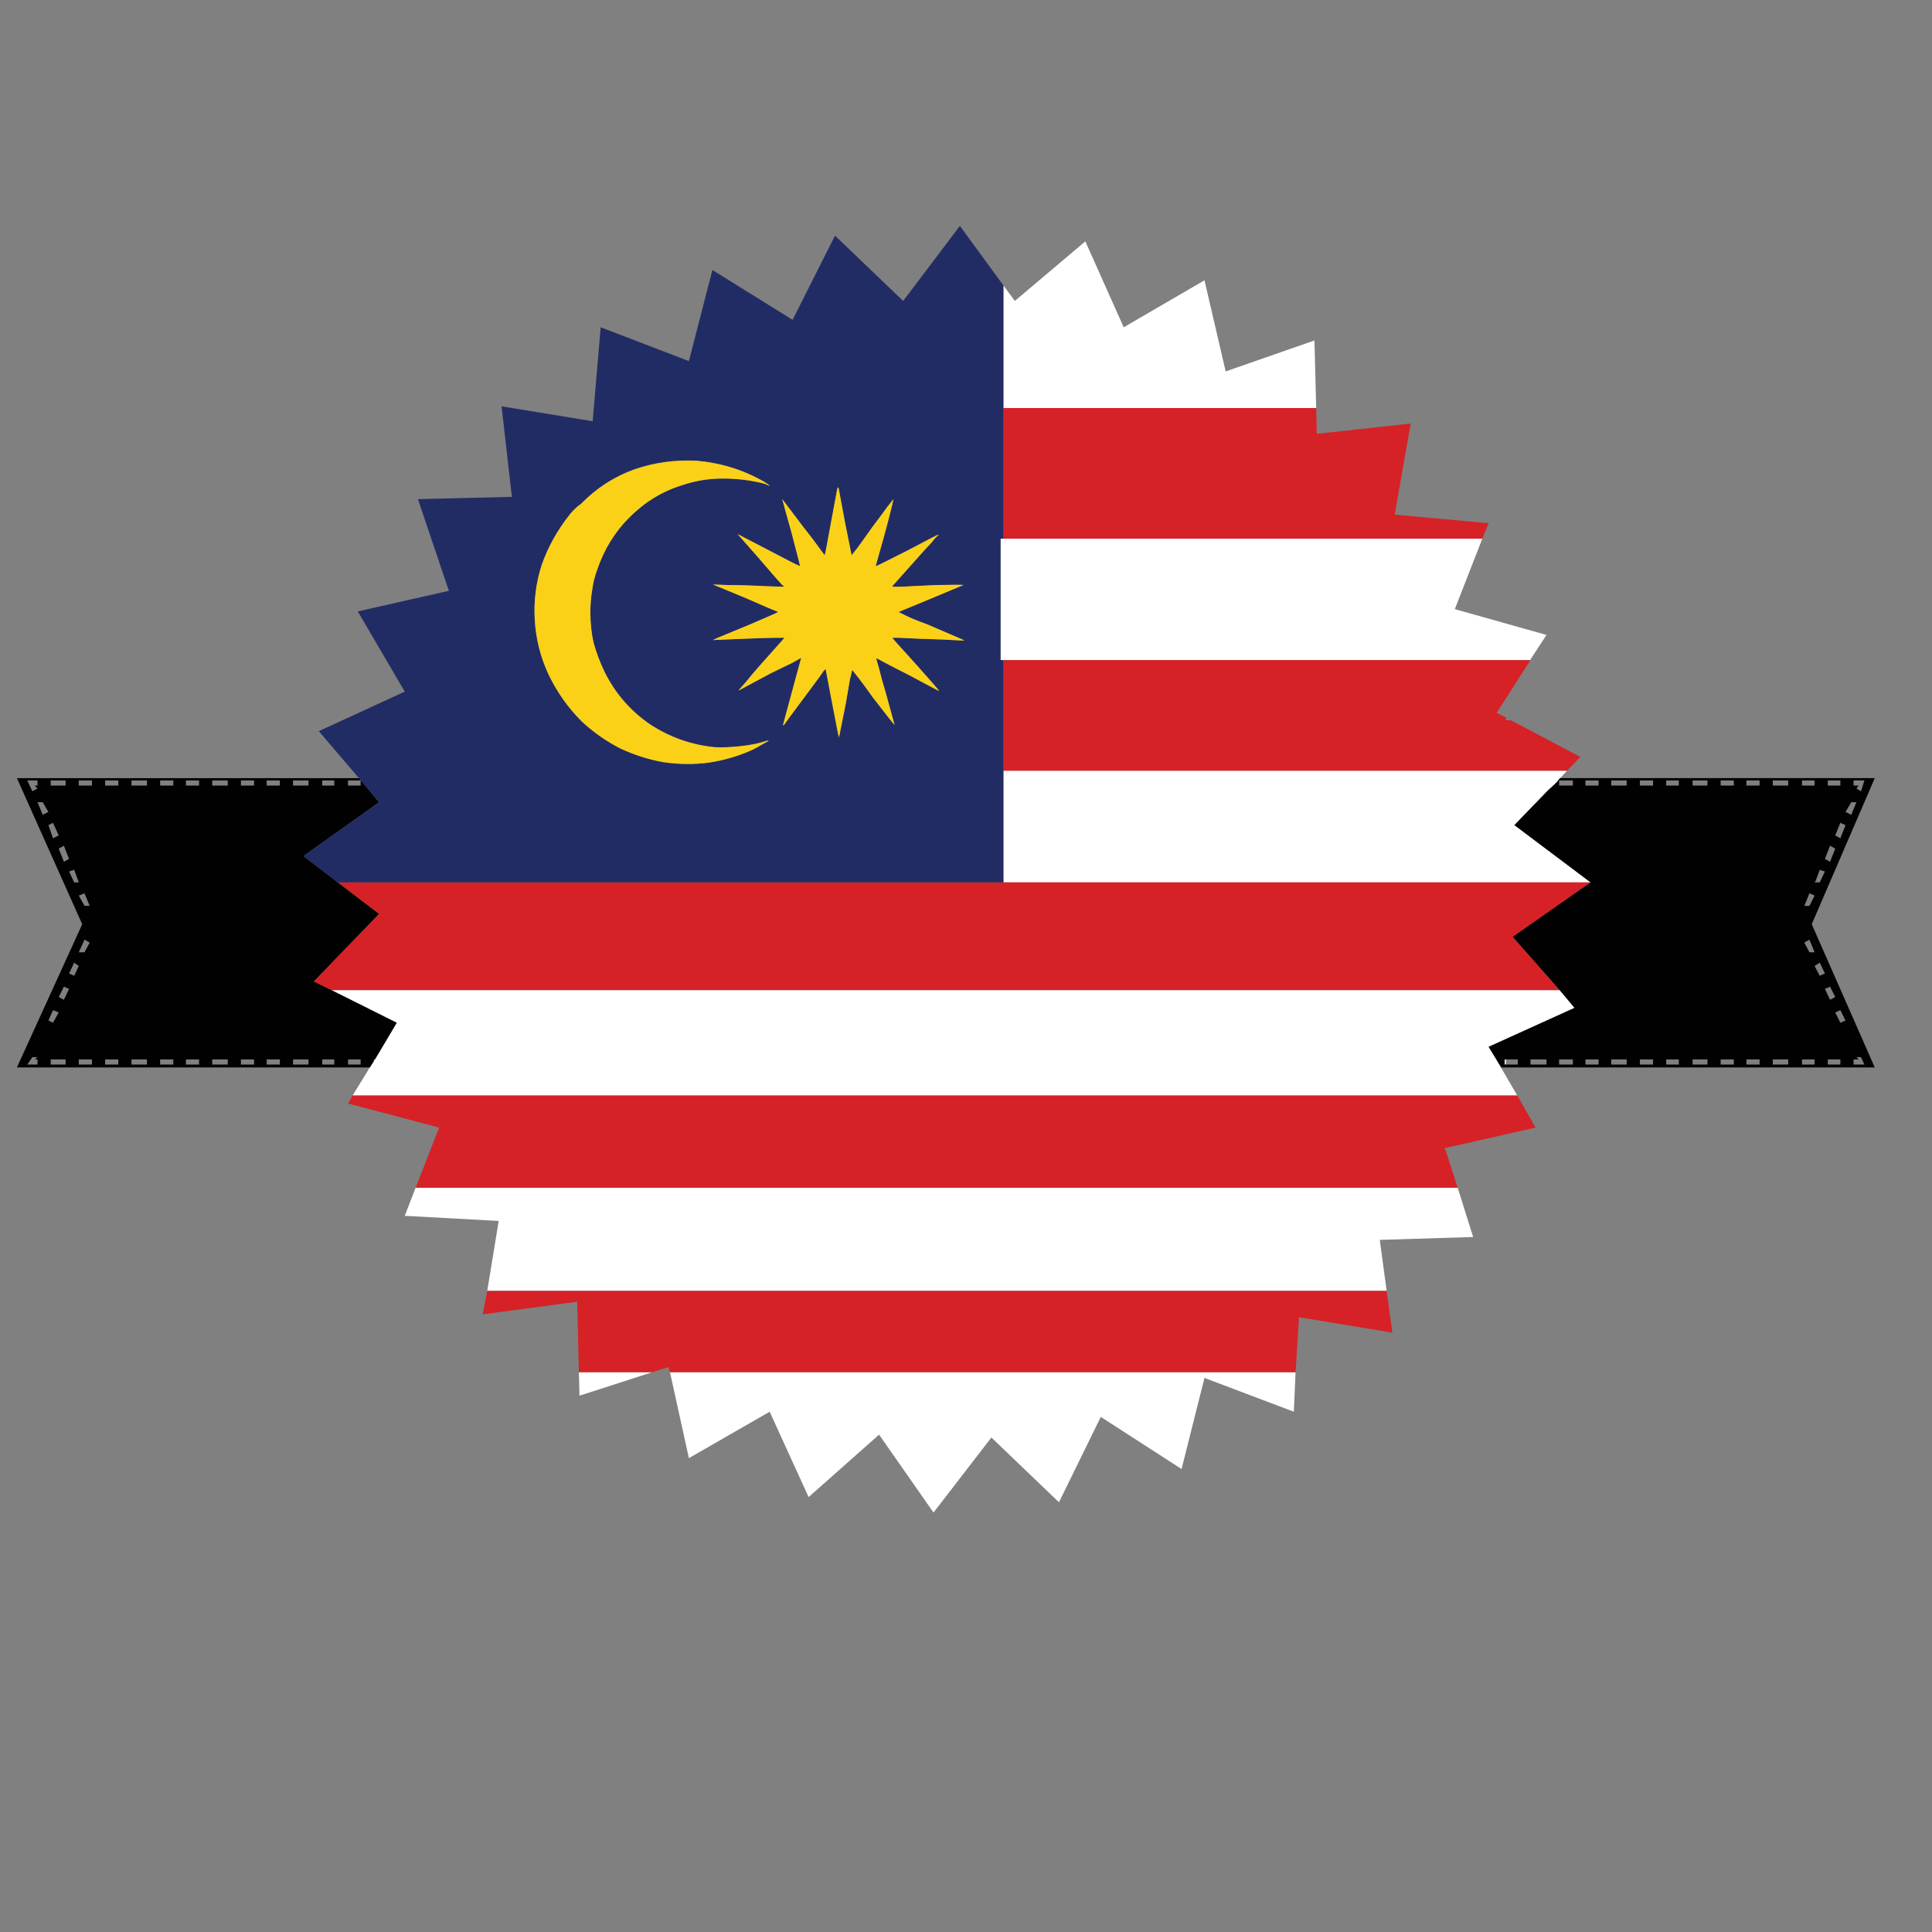 <?xml version="1.0" encoding="utf-8"?>
<!-- Generator: Adobe Illustrator 16.0.0, SVG Export Plug-In . SVG Version: 6.00 Build 0)  -->
<!DOCTYPE svg PUBLIC "-//W3C//DTD SVG 1.1//EN" "http://www.w3.org/Graphics/SVG/1.1/DTD/svg11.dtd">
<svg version="1.1" id="Layer_1" xmlns="http://www.w3.org/2000/svg" xmlns:xlink="http://www.w3.org/1999/xlink" x="0px" y="0px"
	 width="300px" height="300px" viewBox="0 0 300 300" enable-background="new 0 0 300 300" xml:space="preserve">
<rect x="0" y="0" width="300" height="300" fill="#808080" stroke="none"/>
<g>
	<path fill-rule="evenodd" clip-rule="evenodd" fill="#FFFFFF" d="M155.809,63.363V44.327l1.779,2.401l10.94-9.251l5.96,13.343
		l12.543-7.294l3.291,14.145l13.787-4.804l0.268,10.496H155.809z M235.601,170.111H54.754l2.669-4.359l0.623-0.979l0.178-0.268
		l3.38-5.693l-10.142-5.07h190.722l2.312,2.759l-13.344,6.05l0.979,1.6L235.601,170.111z M155.809,102.504h-0.445V83.645h0.445
		h74.366l-4.271,10.942l14.233,4.003l-2.49,3.825v0.089H155.809z M246.988,137.019h-91.18v-17.347h87.532l-1.068,1.158l-0.266,0.265
		l-0.179,0.268c-0.475,0.474-0.979,0.949-1.512,1.423c-1.72,1.779-3.44,3.558-5.16,5.337L246.988,137.019z M215.32,200.445H75.659
		l1.779-10.855l-14.588-0.799l1.689-4.359h161.81l2.403,7.65l-14.501,0.445L215.32,200.445z M104.035,213.076h97.141l-0.269,6.137
		l-13.876-5.248l-3.558,14.145l-12.542-8.094l-6.496,13.254l-10.495-10.053l-8.985,11.652l-8.452-12.098l-10.94,9.697l-6.05-13.256
		l-12.542,7.205L104.035,213.076z M89.893,213.076h11.385l-11.296,3.646L89.893,213.076z M233.822,164.506v0.801h-0.178v-0.801
		H233.822z"/>
	<path fill-rule="evenodd" clip-rule="evenodd" fill="#D62226" d="M235.601,170.111l2.848,4.98l-14.145,3.203l0.178,0.355
		l1.867,5.781H64.539l3.648-9.34l-14.145-3.736l0.711-1.244H235.601z M155.809,63.363h48.568l0.089,4.003l14.589-1.601l-2.49,14.145
		l14.588,1.334l-0.978,2.401h-74.366V63.363z M51.462,153.742l-2.757-1.334l10.142-10.497l-6.405-4.893h103.367h91.18l-12.098,8.451
		l7.294,8.273H51.462z M155.809,102.504h81.839l-5.249,8.184l1.424,0.711v0.444h0.8l10.765,5.693l-2.046,2.135h-87.532V102.504z
		 M201.176,213.076h-97.141l-0.266-0.801l-2.491,0.801H89.893l-0.268-10.941l-14.678,1.957l0.711-3.646H215.32l0.889,6.492
		l-14.5-2.402L201.176,213.076z"/>
	<path fill-rule="evenodd" clip-rule="evenodd" fill="#222C64" d="M155.809,137.019H52.442l-5.338-4.092l11.743-8.362l-3.113-3.735
		l-6.228-7.295l13.344-6.138l-7.294-12.454l14.144-3.202l-4.803-14.233l14.588-0.356l-1.601-14.055l14.144,2.313l1.246-14.588
		l13.699,5.248l3.647-14.144l12.454,7.74l6.583-13.077l10.586,10.141l8.807-11.653l6.761,9.251v19.036v20.282h-0.445v18.859h0.445
		v17.168V137.019z M124.763,81.866l-3.291-4.358c0,0.059,0.473,1.779,1.423,5.159c0.89,3.38,1.334,5.129,1.334,5.249
		c-0.061,0-0.12-0.03-0.179-0.089c-0.236-0.06-1.867-0.889-4.893-2.491l-4.625-2.402l3.291,3.736
		c2.135,2.491,3.352,3.884,3.648,4.181c0.118,0,0.177,0.059,0.177,0.178c0.059,0,0.088,0.029,0.088,0.088
		c-0.059,0-1.007-0.029-2.846-0.088c-2.194-0.119-4.15-0.178-5.871-0.178l-2.314-0.089l5.16,2.135
		c1.364,0.594,2.52,1.098,3.47,1.513l1.511,0.623c-0.059,0.059-1.541,0.711-4.447,1.956c-2.846,1.187-4.566,1.898-5.159,2.135
		l-0.535,0.267c0.059,0,1.425-0.059,4.094-0.178c2.846-0.118,4.713-0.177,5.603-0.177h1.423l-3.646,4.091
		c-0.949,1.068-1.779,2.046-2.49,2.936c-0.713,0.771-1.039,1.156-0.98,1.156l4.804-2.579c1.305-0.652,2.462-1.216,3.47-1.69
		l1.423-0.8l-2.846,10.497l0.266-0.178c0.179-0.296,1.246-1.75,3.204-4.359c1.779-2.372,2.728-3.677,2.846-3.914l0.268-0.267
		c0.059,0,0.089,0.029,0.089,0.088l0.978,5.16c0.654,3.44,1.008,5.22,1.067,5.338l0.179-0.891c0.118-0.652,0.415-2.134,0.89-4.447
		c0.238-1.364,0.444-2.58,0.622-3.647c0.238-0.949,0.356-1.454,0.356-1.513l0.979,1.246c0.651,0.83,1.395,1.838,2.224,3.024
		c2.194,2.846,3.32,4.269,3.381,4.269l-1.423-5.159c-0.417-1.364-0.742-2.55-0.98-3.559c-0.295-1.008-0.444-1.542-0.444-1.601
		c0-0.06,0.476,0.178,1.424,0.711c1.008,0.534,2.165,1.126,3.468,1.779c3.204,1.72,4.833,2.58,4.893,2.58
		c0-0.059-1.186-1.423-3.559-4.092c-2.489-2.728-3.735-4.121-3.735-4.18h0.356c0.238,0,0.474,0,0.711,0
		c2.195,0.118,4.419,0.208,6.671,0.267l3.381,0.178c0-0.06-0.149-0.148-0.444-0.267l-5.16-2.224
		c-1.78-0.652-2.996-1.156-3.647-1.512l-0.89-0.444c0.12-0.06,1.84-0.771,5.16-2.136l4.893-2.045c-0.061-0.059-1.481-0.059-4.271,0
		l-5.514,0.267c-0.651,0-1.038,0-1.157,0c-0.059,0-0.089-0.029-0.089-0.088c0.119-0.119,1.838-2.047,5.16-5.782
		c0.593-0.594,1.067-1.127,1.423-1.602l0.622-0.622c0-0.06-0.504,0.177-1.512,0.711c-1.01,0.534-2.135,1.127-3.381,1.779
		c-3.261,1.66-4.893,2.461-4.893,2.402l1.246-4.448c0.831-3.025,1.334-5.011,1.512-5.96l-0.979,1.245
		c-0.592,0.831-1.364,1.869-2.313,3.114c-0.83,1.186-1.57,2.224-2.224,3.113l-0.978,1.246l-1.069-5.337
		c-0.651-3.439-0.978-5.189-0.978-5.249l-0.178,0.268l-0.978,5.248c-0.595,3.321-0.921,5.012-0.98,5.071l-0.978-1.334
		C126.482,84.061,125.711,83.052,124.763,81.866z M91.938,91.741c0.12-1.068,0.386-2.165,0.801-3.292
		c1.067-3.144,2.728-5.841,4.981-8.095c2.372-2.372,5.072-4.033,8.095-4.982c2.076-0.711,4.211-1.067,6.406-1.067
		c2.253,0,4.418,0.268,6.493,0.801l0.801,0.355c0-0.06-0.266-0.267-0.801-0.623c-1.661-0.949-3.35-1.69-5.07-2.224
		c-1.72-0.535-3.529-0.89-5.426-1.068c-3.32-0.178-6.554,0.267-9.697,1.334c-3.143,1.127-5.9,2.906-8.273,5.338
		c-0.354,0.237-0.711,0.533-1.067,0.89c-0.295,0.296-0.534,0.563-0.712,0.801c-1.897,2.372-3.35,4.981-4.358,7.828
		c-0.89,2.787-1.246,5.633-1.068,8.539c0.178,2.966,0.89,5.782,2.135,8.451c1.305,2.728,3.025,5.16,5.16,7.294
		c1.779,1.66,3.766,3.055,5.959,4.181c2.135,1.008,4.359,1.72,6.672,2.135c2.373,0.356,4.715,0.385,7.027,0.088
		c2.431-0.354,4.746-1.037,6.938-2.045c0.476-0.238,1.008-0.533,1.602-0.89l0.801-0.444c0-0.062-0.12-0.062-0.356,0
		c-1.008,0.356-2.283,0.622-3.826,0.801c-1.541,0.177-2.934,0.236-4.18,0.177c-3.617-0.355-6.967-1.542-10.053-3.558
		c-3.023-2.076-5.365-4.773-7.026-8.095c-0.712-1.483-1.275-2.966-1.69-4.448c-0.356-1.483-0.533-3.084-0.533-4.804
		C91.672,93.875,91.76,92.748,91.938,91.741z"/>
	<path fill-rule="evenodd" clip-rule="evenodd" fill="#FBD118" d="M91.938,91.741c-0.178,1.007-0.266,2.134-0.266,3.38
		c0,1.72,0.177,3.321,0.533,4.804c0.416,1.482,0.978,2.964,1.69,4.448c1.661,3.321,4.003,6.019,7.026,8.095
		c3.086,2.015,6.436,3.202,10.053,3.558c1.246,0.059,2.639,0,4.18-0.177c1.543-0.179,2.818-0.445,3.826-0.801
		c0.236-0.062,0.356-0.062,0.356,0l-0.801,0.444c-0.594,0.356-1.125,0.651-1.602,0.89c-2.192,1.008-4.507,1.69-6.938,2.045
		c-2.312,0.297-4.654,0.268-7.027-0.088c-2.313-0.416-4.537-1.127-6.672-2.135c-2.194-1.126-4.18-2.521-5.959-4.181
		c-2.135-2.135-3.855-4.566-5.16-7.294c-1.245-2.668-1.957-5.485-2.135-8.451c-0.178-2.906,0.178-5.752,1.068-8.539
		c1.008-2.847,2.461-5.457,4.358-7.828c0.179-0.237,0.417-0.504,0.712-0.801c0.356-0.356,0.712-0.652,1.067-0.89
		c2.374-2.432,5.13-4.211,8.273-5.338c3.143-1.067,6.376-1.512,9.697-1.334c1.897,0.178,3.706,0.533,5.426,1.068
		c1.72,0.533,3.409,1.275,5.07,2.224c0.535,0.355,0.801,0.563,0.801,0.623l-0.801-0.355c-2.074-0.533-4.24-0.801-6.493-0.801
		c-2.195,0-4.33,0.356-6.406,1.067c-3.023,0.949-5.723,2.61-8.095,4.982c-2.253,2.254-3.914,4.952-4.981,8.095
		C92.323,89.576,92.057,90.673,91.938,91.741z M124.763,81.866c0.948,1.186,1.72,2.194,2.313,3.024l0.978,1.334
		c0.059-0.059,0.385-1.75,0.98-5.071l0.978-5.248l0.178-0.268c0,0.06,0.327,1.81,0.978,5.249l1.069,5.337l0.978-1.246
		c0.654-0.89,1.394-1.927,2.224-3.113c0.949-1.245,1.72-2.283,2.313-3.114l0.979-1.245c-0.178,0.949-0.681,2.935-1.512,5.96
		l-1.246,4.448c0,0.059,1.631-0.742,4.893-2.402c1.246-0.652,2.372-1.246,3.381-1.779c1.008-0.534,1.512-0.771,1.512-0.711
		l-0.622,0.622c-0.356,0.475-0.83,1.008-1.423,1.602c-3.322,3.735-5.042,5.663-5.16,5.782c0,0.059,0.03,0.088,0.089,0.088
		c0.12,0,0.506,0,1.157,0l5.514-0.267c2.789-0.059,4.21-0.059,4.271,0l-4.893,2.045c-3.32,1.364-5.04,2.076-5.16,2.136l0.89,0.444
		c0.651,0.356,1.867,0.859,3.647,1.512l5.16,2.224c0.295,0.119,0.444,0.208,0.444,0.267l-3.381-0.178
		c-2.252-0.059-4.476-0.148-6.671-0.267c-0.237,0-0.473,0-0.711,0h-0.356c0,0.059,1.246,1.452,3.735,4.18
		c2.374,2.669,3.559,4.033,3.559,4.092c-0.06,0-1.689-0.86-4.893-2.58c-1.303-0.652-2.46-1.245-3.468-1.779
		c-0.948-0.534-1.424-0.771-1.424-0.711c0,0.059,0.149,0.593,0.444,1.601c0.238,1.009,0.563,2.194,0.98,3.559l1.423,5.159
		c-0.061,0-1.187-1.423-3.381-4.269c-0.829-1.186-1.573-2.195-2.224-3.024l-0.979-1.246c0,0.059-0.118,0.564-0.356,1.513
		c-0.177,1.067-0.384,2.283-0.622,3.647c-0.475,2.313-0.771,3.795-0.89,4.447l-0.179,0.891c-0.059-0.118-0.413-1.898-1.067-5.338
		l-0.978-5.16c0-0.059-0.03-0.088-0.089-0.088l-0.268,0.267c-0.118,0.237-1.067,1.542-2.846,3.914
		c-1.958,2.61-3.025,4.063-3.204,4.359l-0.266,0.178l2.846-10.497l-1.423,0.8c-1.008,0.475-2.165,1.038-3.47,1.69l-4.804,2.579
		c-0.059,0,0.267-0.385,0.98-1.156c0.71-0.89,1.541-1.868,2.49-2.936l3.646-4.091h-1.423c-0.89,0-2.757,0.059-5.603,0.177
		c-2.669,0.119-4.035,0.178-4.094,0.178l0.535-0.267c0.592-0.237,2.313-0.949,5.159-2.135c2.906-1.245,4.388-1.897,4.447-1.956
		l-1.511-0.623c-0.95-0.416-2.105-0.919-3.47-1.513l-5.16-2.135l2.314,0.089c1.72,0,3.676,0.059,5.871,0.178
		c1.838,0.059,2.787,0.088,2.846,0.088c0-0.059-0.029-0.088-0.088-0.088c0-0.119-0.06-0.178-0.177-0.178
		c-0.297-0.297-1.514-1.69-3.648-4.181l-3.291-3.736l4.625,2.402c3.025,1.602,4.657,2.431,4.893,2.491
		c0.059,0.059,0.118,0.089,0.179,0.089c0-0.119-0.445-1.868-1.334-5.249c-0.95-3.38-1.423-5.1-1.423-5.159L124.763,81.866z"/>
	<path fill-rule="evenodd" clip-rule="evenodd" fill="#010101" d="M232.132,164.15l-0.979-1.6l13.344-6.05l-2.312-2.759
		l-7.294-8.273l12.098-8.451l-11.832-8.896c1.72-1.779,3.44-3.559,5.16-5.337c0.533-0.474,1.037-0.949,1.512-1.423l0.179-0.268
		l0.266-0.265h48.837l-9.785,22.683l9.785,22.239h-57.998L232.132,164.15z M58.045,164.773l-0.623,0.979H2.626l10.141-22.239
		L2.626,120.83h53.107l3.113,3.735l-11.743,8.362l5.338,4.092l6.405,4.893l-10.142,10.497l2.757,1.334l10.142,5.07l-3.38,5.693
		h-0.178V164.773z M43.457,121.984v-0.799h-2.046v0.799H43.457z M45.503,121.185v0.799h2.401v-0.799H45.503z M56,121.185h-1.958
		v0.799H56V121.185z M51.907,121.185H50.04v0.799h1.868V121.185z M22.82,121.984v-0.799h-2.402v0.799H22.82z M26.911,121.984v-0.799
		h-2.046v0.799H26.911z M30.914,121.984v-0.799h-2.046v0.799H30.914z M39.453,121.984v-0.799h-2.045v0.799H39.453z M35.362,121.984
		v-0.799H32.96v0.799H35.362z M41.411,164.506v0.801h2.046v-0.801H41.411z M45.503,165.307h2.401v-0.801h-2.401V165.307z
		 M51.907,164.506H50.04v0.801h1.868V164.506z M56,164.506h-1.958v0.801H56V164.506z M22.82,165.307v-0.801h-2.402v0.801H22.82z
		 M26.911,165.307v-0.801h-2.046v0.801H26.911z M30.914,164.506h-2.046v0.801h2.046V164.506z M39.453,165.307v-0.801h-2.045v0.801
		H39.453z M35.362,164.506H32.96v0.801h2.402V164.506z M242.096,121.185v0.799h2.135v-0.799H242.096z M254.638,121.185v0.799h2.047
		v-0.799H254.638z M252.591,121.185h-2.4v0.799h2.4V121.185z M248.233,121.984v-0.799h-2.047v0.799H248.233z M284.17,131.325
		l-0.799,2.047l0.799,0.444l0.802-2.047L284.17,131.325z M281.77,139.065l-0.802-0.356l-0.8,1.957h0.8L281.77,139.065z
		 M282.569,135.063l-0.624,1.69l-0.176,0.266h0.8l0.802-1.69L282.569,135.063z M275.275,121.984h2.402v-0.799h-2.402V121.984z
		 M279.813,121.185v0.799h1.957v-0.799H279.813z M286.573,126.078l0.889,0.445l0.802-1.958h-0.802L286.573,126.078z
		 M285.771,130.169l0.802-2.046l-0.802-0.356l-0.8,1.958L285.771,130.169z M285.771,121.984v-0.799h-1.955v0.799H285.771z
		 M288.974,122.874l0.534-1.689h-1.689v0.799h0.799l-0.354,0.445L288.974,122.874z M233.822,164.506h-0.178v0.801h0.178h1.867
		v-0.801H233.822z M279.813,164.506v0.801h1.957v-0.801H279.813z M277.678,164.506h-2.402v0.801h2.402V164.506z M283.816,165.307
		h1.955v-0.801h-1.955V165.307z M288.617,164.506h-0.799v0.801h1.689l-0.534-1.156h-0.71L288.617,164.506z M285.771,158.813
		l0.802-0.355l-0.802-1.602l-0.8,0.357L285.771,158.813z M284.17,153.209l-0.799,0.355l0.799,1.689l0.802-0.445L284.17,153.209z
		 M280.968,147.872h0.802l-0.802-1.958l-0.8,0.445L280.968,147.872z M281.77,150.005l0.8,1.514l0.802-0.357l-0.802-1.69
		L281.77,150.005z M260.687,164.506h-1.958v0.801h1.958V164.506z M265.136,165.307v-0.801h-2.314v0.801H265.136z M273.229,165.307
		v-0.801h-2.047v0.801H273.229z M267.18,164.506v0.801h2.047v-0.801H267.18z M240.138,165.307v-0.801h-2.49v0.801H240.138z
		 M244.23,165.307v-0.801h-2.135v0.801H244.23z M254.638,164.506v0.801h2.047v-0.801H254.638z M252.591,165.307v-0.801h-2.4v0.801
		H252.591z M248.233,165.307v-0.801h-2.047v0.801H248.233z M258.729,121.984h1.958v-0.799h-1.958V121.984z M262.821,121.185v0.799
		h2.314v-0.799H262.821z M269.227,121.984v-0.799h-2.047v0.799H269.227z M273.229,121.185h-2.047v0.799h2.047V121.185z
		 M4.228,165.307h1.601v-0.801H5.384l0.445-0.355h-0.8L4.228,165.307z M10.188,165.307v-0.801H7.875v0.801H10.188z M14.279,165.307
		v-0.801h-2.046v0.801H14.279z M16.325,165.307h2.047v-0.801h-2.047V165.307z M8.23,156.855l-0.711,1.602l0.711,0.355l0.89-1.6
		L8.23,156.855z M9.921,153.209l-0.801,1.6l0.801,0.445l0.8-1.689L9.921,153.209z M12.233,150.005l-0.711-0.533l-0.801,1.69
		l0.801,0.357L12.233,150.005z M13.924,146.359l-0.801-0.445l-0.89,1.958h0.89L13.924,146.359z M13.924,140.666l-0.801-1.957
		l-0.89,0.356l0.89,1.6H13.924z M12.233,137.019l-0.711-1.956l-0.801,0.266l0.801,1.69H12.233z M10.721,133.372l-0.8-2.047
		L9.12,131.77l0.801,2.047L10.721,133.372z M8.23,127.767l-0.711,0.356l0.711,2.046l0.89-0.445L8.23,127.767z M6.629,124.564H5.829
		l0.801,1.958l0.89-0.445L6.629,124.564z M5.829,121.185H4.228l0.801,1.689l0.8-0.444l-0.445-0.445h0.445V121.185z M10.188,121.984
		v-0.799H7.875v0.799H10.188z M14.279,121.984v-0.799h-2.046v0.799H14.279z M18.372,121.185h-2.047v0.799h2.047V121.185z"/>
</g>
</svg>
